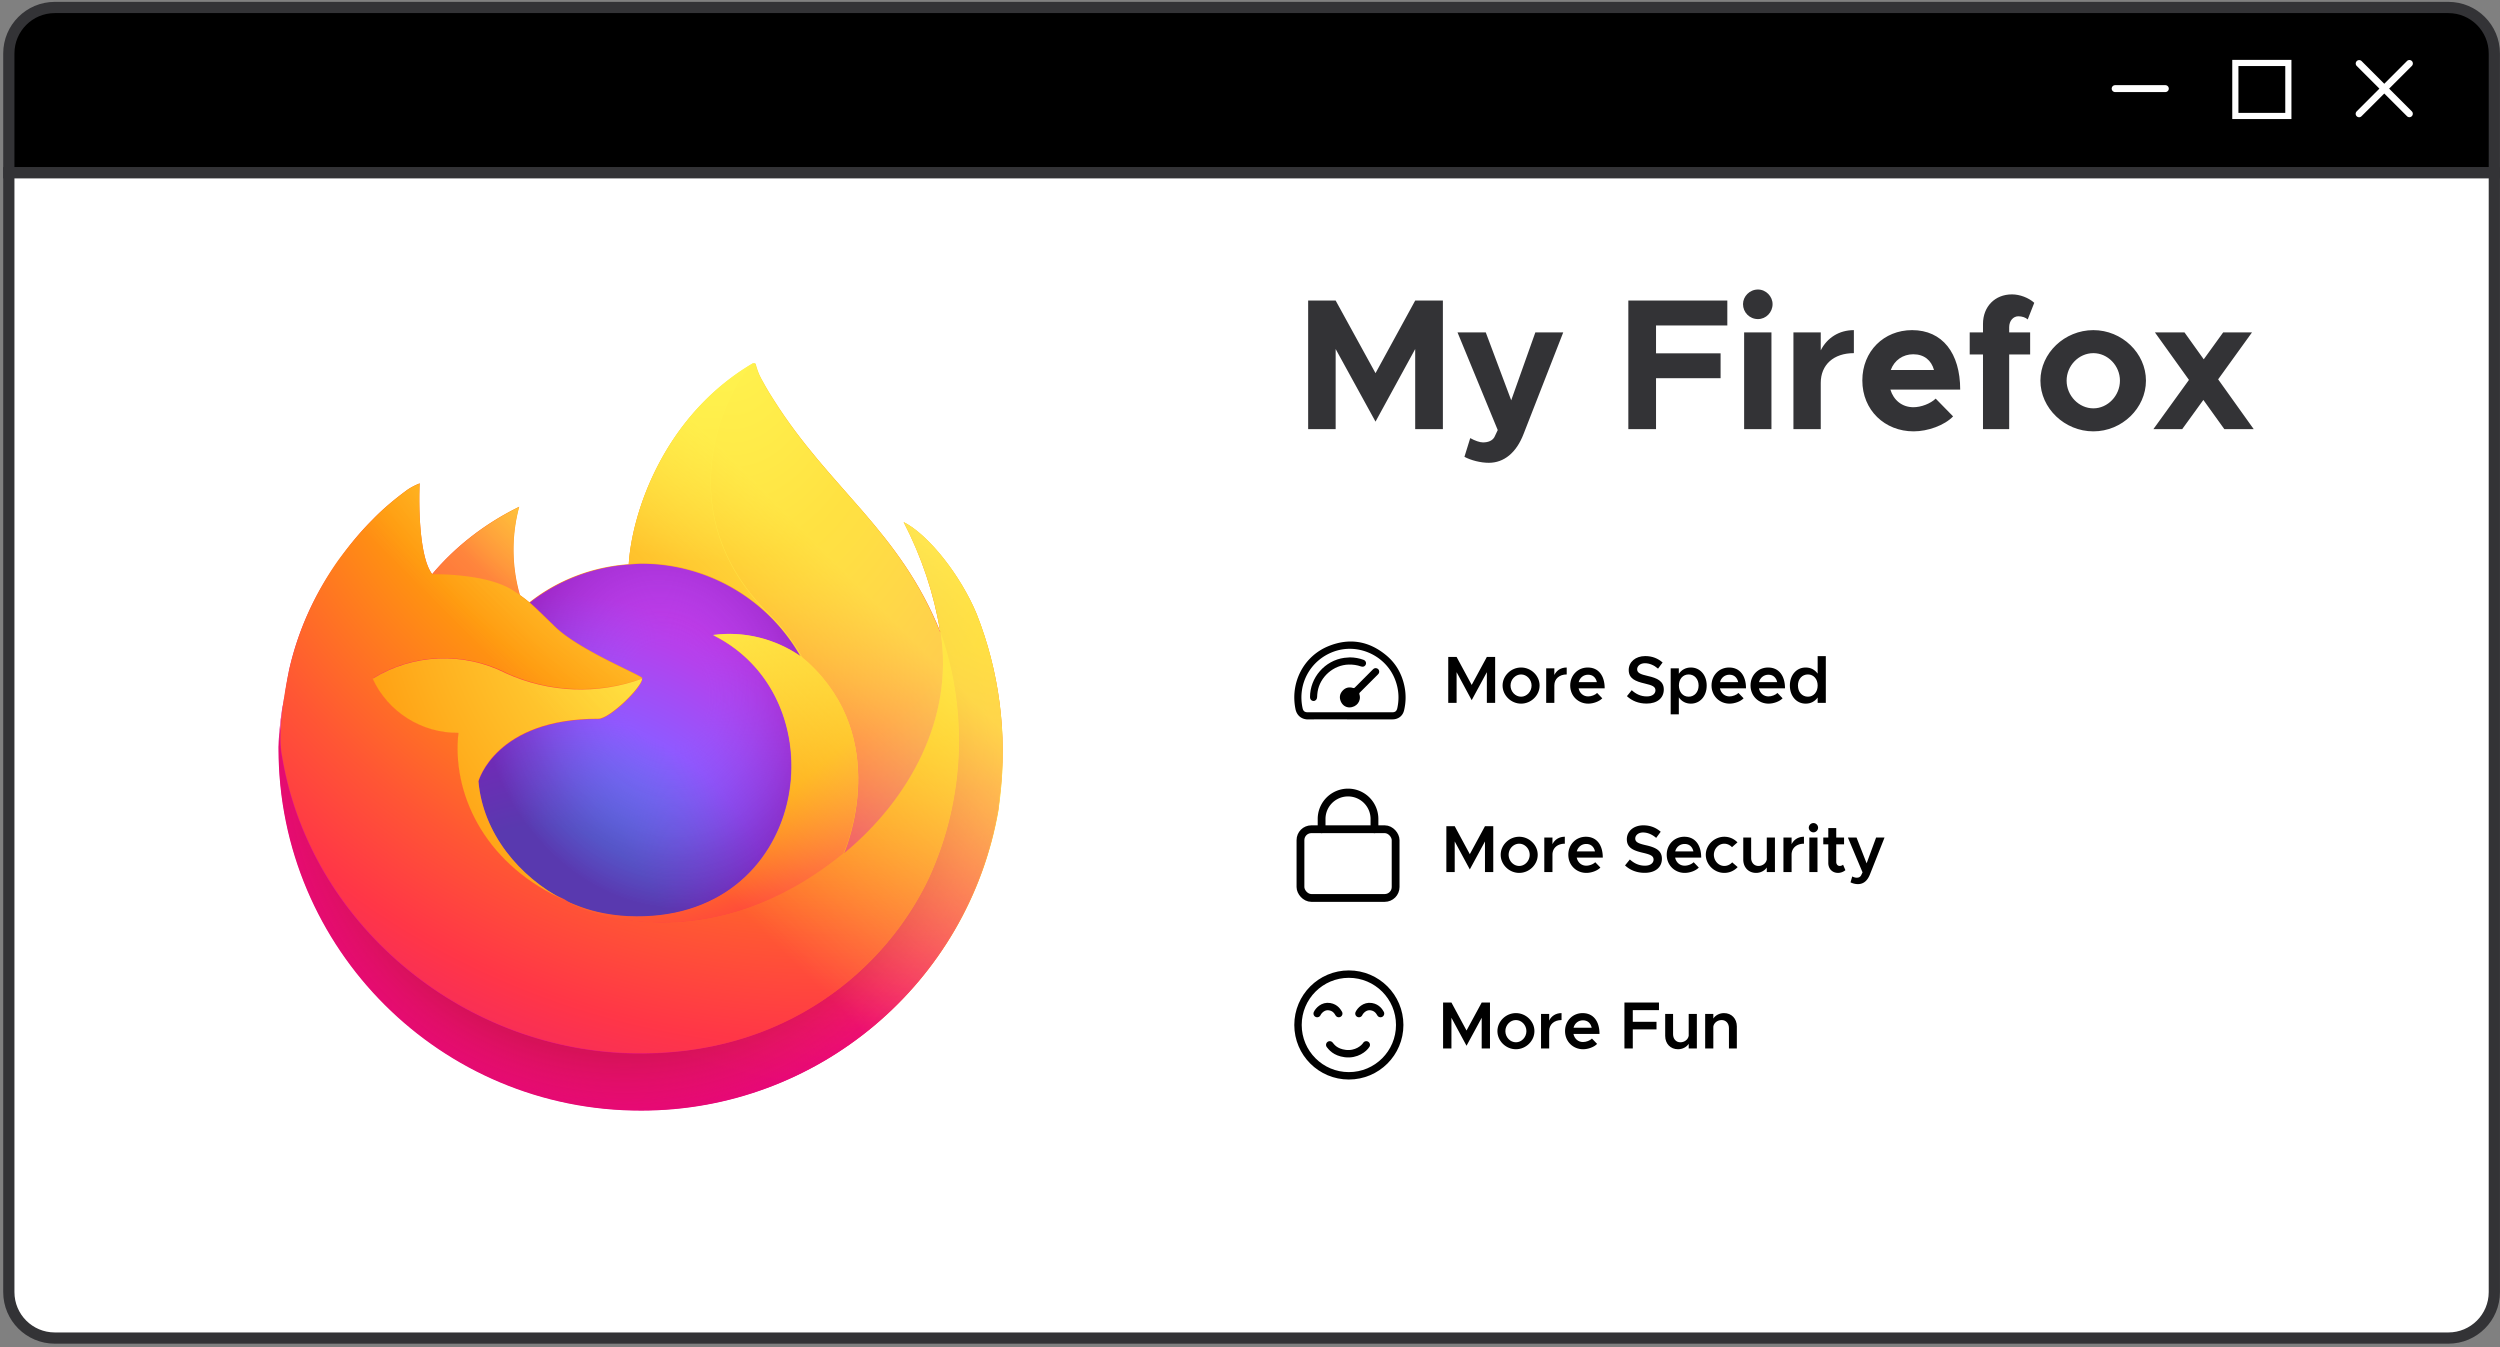 <svg width="668" height="360" fill="none" xmlns="http://www.w3.org/2000/svg"><rect width="100%" height="100%" fill="#808080" stroke="none"/><path d="M307.492 126.582v-20.61h3.75l6.78 12.57 6.81-12.57h3.72v20.61h-3.72v-13.77l-6.81 12.57-6.78-12.57v13.77h-3.75Zm32.708.36c-4.5 0-8.31-3.72-8.31-8.13s3.81-8.1 8.31-8.1 8.31 3.69 8.31 8.1-3.81 8.13-8.31 8.13Zm0-3.12c2.55 0 4.71-2.28 4.71-5.01 0-2.7-2.16-4.98-4.71-4.98-2.58 0-4.74 2.28-4.74 4.98 0 2.73 2.16 5.01 4.74 5.01Zm14.935-9.75c.99-2.07 3-3.36 5.55-3.36v3.12c-3.33 0-5.55 1.98-5.55 4.92v7.83h-3.66v-15.51h3.66v3Zm15.191 9.63c1.44 0 3.15-.66 4.02-1.56l2.31 2.4c-1.35 1.44-4.05 2.4-6.3 2.4-4.44 0-8.1-3.39-8.1-8.16 0-4.65 3.48-8.07 7.89-8.07 4.8 0 7.59 3.63 7.59 9.36h-11.7c.45 2.13 2.07 3.63 4.29 3.63Zm-.03-9.75c-2.04 0-3.69 1.29-4.23 3.33h8.16c-.42-1.95-1.74-3.33-3.93-3.33Zm26.249 12.96c-3.54 0-6.54-1.2-8.82-3.33l2.16-2.67c1.89 1.71 4.08 2.79 6.78 2.79 2.55 0 3.87-1.26 3.87-2.73 0-1.71-1.47-2.28-4.77-3.06-4.26-.99-7.23-2.22-7.23-6.09 0-3.6 3.06-6.24 7.41-6.24 3.27 0 5.73 1.11 7.8 2.88l-2.04 2.76c-1.8-1.56-3.87-2.43-5.91-2.43-2.07 0-3.48 1.26-3.48 2.7 0 1.68 1.53 2.28 4.8 3.03 4.29.96 7.17 2.34 7.17 6.09 0 3.69-2.82 6.3-7.74 6.3Zm17.969-3.21c1.44 0 3.15-.66 4.02-1.56l2.31 2.4c-1.35 1.44-4.05 2.4-6.3 2.4-4.44 0-8.1-3.39-8.1-8.16 0-4.65 3.48-8.07 7.89-8.07 4.8 0 7.59 3.63 7.59 9.36h-11.7c.45 2.13 2.07 3.63 4.29 3.63Zm-.03-9.75c-2.04 0-3.69 1.29-4.23 3.33h8.16c-.42-1.95-1.74-3.33-3.93-3.33Zm17.783 12.99c-4.47 0-8.28-3.72-8.28-8.13s3.81-8.1 8.34-8.1c2.34 0 4.41.99 5.88 2.52l-2.46 2.16c-.84-.93-2.13-1.56-3.45-1.56-2.55 0-4.68 2.28-4.68 4.98 0 2.73 2.13 5.01 4.68 5.01 1.35 0 2.67-.63 3.54-1.62l2.46 2.13c-1.5 1.59-3.57 2.61-6.03 2.61Zm19.107-15.87h3.66v15.51h-3.66v-2.07c-.96 1.44-2.76 2.43-4.8 2.43-3.39 0-5.76-2.49-5.76-6v-9.87h3.54v9.15c0 2.1 1.35 3.6 3.27 3.6s3.51-1.29 3.75-2.94v-9.81Zm11.143 3c.99-2.07 3-3.36 5.55-3.36v3.12c-3.33 0-5.55 1.98-5.55 4.92v7.83h-3.66v-15.51h3.66v3Zm9.822-5.34c-1.17 0-2.1-.99-2.1-2.1s.93-2.07 2.1-2.07c1.14 0 2.07.96 2.07 2.07 0 1.11-.93 2.1-2.07 2.1Zm-1.86 17.85v-15.51h3.66v15.51h-3.66Zm15.145-3.33 1.05 2.46c-.87.75-2.13 1.23-3.3 1.23-2.58 0-4.38-1.86-4.38-4.47v-8.37h-2.25v-3.03h2.25v-4.26h3.57v4.26h3.51v3.03h-3.51v7.92c0 1.05.66 1.8 1.53 1.8.63 0 1.2-.24 1.53-.57Zm6.741 8.73c-1.17 0-2.46-.3-3.39-.81l.78-2.64c.66.36 1.41.57 1.98.57.87 0 1.53-.27 1.98-1.02l.66-1.38-6.57-15.63h3.87l4.53 11.58 4.26-11.58h3.78l-6.57 16.59c-1.17 2.94-2.97 4.29-5.31 4.32ZM307.492 211.682v-20.61h3.75l6.78 12.57 6.81-12.57h3.72v20.61h-3.72v-13.77l-6.81 12.57-6.78-12.57v13.77h-3.75Zm32.708.36c-4.5 0-8.31-3.72-8.31-8.13s3.81-8.1 8.31-8.1 8.31 3.69 8.31 8.1-3.81 8.13-8.31 8.13Zm0-3.12c2.55 0 4.71-2.28 4.71-5.01 0-2.7-2.16-4.98-4.71-4.98-2.58 0-4.74 2.28-4.74 4.98 0 2.73 2.16 5.01 4.74 5.01Zm14.935-9.75c.99-2.07 3-3.36 5.55-3.36v3.12c-3.33 0-5.55 1.98-5.55 4.92v7.83h-3.66v-15.51h3.66v3Zm15.191 9.63c1.44 0 3.15-.66 4.02-1.56l2.31 2.4c-1.35 1.44-4.05 2.4-6.3 2.4-4.44 0-8.1-3.39-8.1-8.16 0-4.65 3.48-8.07 7.89-8.07 4.8 0 7.59 3.63 7.59 9.36h-11.7c.45 2.13 2.07 3.63 4.29 3.63Zm-.03-9.75c-2.04 0-3.69 1.29-4.23 3.33h8.16c-.42-1.95-1.74-3.33-3.93-3.33Zm26.249 12.96c-3.54 0-6.54-1.2-8.82-3.33l2.16-2.67c1.89 1.71 4.08 2.79 6.78 2.79 2.55 0 3.87-1.26 3.87-2.73 0-1.71-1.47-2.28-4.77-3.06-4.26-.99-7.23-2.22-7.23-6.09 0-3.6 3.06-6.24 7.41-6.24 3.27 0 5.73 1.11 7.8 2.88l-2.04 2.76c-1.8-1.56-3.87-2.43-5.91-2.43-2.07 0-3.48 1.26-3.48 2.7 0 1.68 1.53 2.28 4.8 3.03 4.29.96 7.17 2.34 7.17 6.09 0 3.69-2.82 6.3-7.74 6.3Zm19.889-16.2c4.11 0 7.11 3.36 7.11 8.1 0 4.77-3 8.13-7.11 8.13-2.31 0-4.17-1.05-5.4-2.82v7.62h-3.66v-20.67h3.66v2.46c1.23-1.77 3.09-2.82 5.4-2.82Zm-.99 13.11c2.61 0 4.47-2.1 4.47-5.01 0-2.91-1.86-4.98-4.47-4.98-2.58 0-4.38 2.07-4.38 4.98 0 2.91 1.8 5.01 4.38 5.01Zm18.341-.12c1.44 0 3.15-.66 4.02-1.56l2.31 2.4c-1.35 1.44-4.05 2.4-6.3 2.4-4.44 0-8.1-3.39-8.1-8.16 0-4.65 3.48-8.07 7.89-8.07 4.8 0 7.59 3.63 7.59 9.36h-11.7c.45 2.13 2.07 3.63 4.29 3.63Zm-.03-9.75c-2.04 0-3.69 1.29-4.23 3.33h8.16c-.42-1.95-1.74-3.33-3.93-3.33Zm17.542 9.75c1.44 0 3.15-.66 4.02-1.56l2.31 2.4c-1.35 1.44-4.05 2.4-6.3 2.4-4.44 0-8.1-3.39-8.1-8.16 0-4.65 3.48-8.07 7.89-8.07 4.8 0 7.59 3.63 7.59 9.36h-11.7c.45 2.13 2.07 3.63 4.29 3.63Zm-.03-9.75c-2.04 0-3.69 1.29-4.23 3.33h8.16c-.42-1.95-1.74-3.33-3.93-3.33Zm22.103-8.34h3.66v20.97h-3.66v-2.4c-1.23 1.74-3.09 2.76-5.37 2.76-4.11 0-7.11-3.36-7.11-8.13 0-4.74 3-8.1 7.11-8.1 2.28 0 4.14 1.02 5.37 2.76v-7.86Zm-4.38 18.21c2.58 0 4.38-2.1 4.38-5.01 0-2.91-1.8-4.98-4.38-4.98-2.61 0-4.47 2.07-4.47 4.98 0 2.91 1.86 5.01 4.47 5.01ZM307.492 298.869v-20.61h3.75l6.78 12.57 6.81-12.57h3.72v20.61h-3.72v-13.77l-6.81 12.57-6.78-12.57v13.77h-3.75Zm32.708.36c-4.5 0-8.31-3.72-8.31-8.13s3.81-8.1 8.31-8.1 8.31 3.69 8.31 8.1-3.81 8.13-8.31 8.13Zm0-3.12c2.55 0 4.71-2.28 4.71-5.01 0-2.7-2.16-4.98-4.71-4.98-2.58 0-4.74 2.28-4.74 4.98 0 2.73 2.16 5.01 4.74 5.01Zm14.935-9.75c.99-2.07 3-3.36 5.55-3.36v3.12c-3.33 0-5.55 1.98-5.55 4.92v7.83h-3.66v-15.51h3.66v3Zm15.191 9.63c1.44 0 3.15-.66 4.02-1.56l2.31 2.4c-1.35 1.44-4.05 2.4-6.3 2.4-4.44 0-8.1-3.39-8.1-8.16 0-4.65 3.48-8.07 7.89-8.07 4.8 0 7.59 3.63 7.59 9.36h-11.7c.45 2.13 2.07 3.63 4.29 3.63Zm-.03-9.75c-2.04 0-3.69 1.29-4.23 3.33h8.16c-.42-1.95-1.74-3.33-3.93-3.33Zm34.139-4.56h-11.76v5.22h10.65v3.42h-10.65v8.55h-3.75v-20.61h15.51v3.42Zm13.349 1.68h3.66v15.51h-3.66v-2.07c-.96 1.44-2.76 2.43-4.8 2.43-3.39 0-5.76-2.49-5.76-6v-9.87h3.54v9.15c0 2.1 1.35 3.6 3.27 3.6s3.51-1.29 3.75-2.94v-9.81Zm15.854-.36c3.39 0 5.76 2.49 5.76 6v9.87h-3.54v-9.15c0-2.1-1.35-3.6-3.27-3.6s-3.51 1.29-3.75 2.94v9.81h-3.66v-15.51h3.66v2.07c.96-1.44 2.76-2.43 4.8-2.43Z" fill="#fff"/><path d="M2.358 14.28C2.358 7.498 7.856 2 14.638 2h639.569c6.781 0 12.279 5.498 12.279 12.28v31.885H2.358V14.28Z" fill="#000" stroke="#333336" stroke-width="3"/><path d="M2.358 46.166h664.128v299.085c0 6.782-5.498 12.279-12.279 12.279H14.638c-6.782 0-12.28-5.497-12.28-12.279V46.166Z" fill="#fff" stroke="#333336" stroke-width="3"/><path d="M349.538 114.66V80.31h7.35l10.65 19.4 10.6-19.4h7.4v34.35h-7.4v-21.4l-10.6 19.4-10.65-19.4v21.4h-7.35Zm48.259 9c-2.15 0-4.75-.65-6.5-1.6l1.55-5c1.25.7 2.55 1.15 3.4 1.15 1.4 0 2.5-.45 3.05-1.4l.9-1.9-10.75-26.1h7.55l6.8 18.15 6.45-18.15h7.45l-10.6 27.15c-1.95 5.05-5.25 7.7-9.3 7.7Zm63.744-36.7h-19.05v7.45h17.25v6.65h-17.25v13.6h-7.4V80.31h26.45v6.65Zm8.19-1.7c-2.25 0-4-1.8-4-4 0-2.05 1.75-3.9 4-3.9 2.15 0 3.9 1.85 3.9 3.9 0 2.2-1.75 4-3.9 4Zm-3.7 29.4V88.81h7.3v25.85h-7.3Zm20.473-21.05c1.7-3.35 4.9-5.4 8.85-5.4v6.15c-5.4 0-8.85 3.1-8.85 7.95v12.35h-7.3V88.81h7.3v4.8Zm24.761 15.2c2.05 0 4.55-.95 5.95-2.3l4.65 4.75c-2.3 2.4-6.75 4-10.55 4-7.7 0-13.7-5.65-13.7-13.6 0-7.8 5.75-13.45 13.3-13.45 8.1 0 12.85 6.15 12.85 15.9h-18.65c.85 2.8 3.1 4.7 6.15 4.7Zm-.05-14.15c-2.75 0-5.05 1.6-6 4.2h11.55c-.7-2.55-2.6-4.2-5.55-4.2Zm25.639-7.25v1.4h5.6v5.9h-5.6v19.95h-7V94.71h-3.55v-5.9h3.55v-2.25c0-4.65 3.2-7.9 7.75-7.9 2.1 0 4.45.9 5.95 2.25l-1.75 4.45c-.5-.5-1.5-.85-2.5-.85-1.35 0-2.45 1.2-2.45 2.9Zm22.495 27.85c-7.7 0-14.15-6.2-14.15-13.55 0-7.35 6.45-13.5 14.15-13.5 7.65 0 14.05 6.15 14.05 13.5s-6.4 13.55-14.05 13.55Zm0-6.15c3.85 0 7.1-3.4 7.1-7.4s-3.25-7.35-7.1-7.35c-3.9 0-7.15 3.35-7.15 7.35 0 4 3.25 7.4 7.15 7.4Zm42.84 5.55h-7.85l-5.6-7.8-5.65 7.8h-7.7l9.5-13.15-9.1-12.7h7.9l5.15 7.2 5.2-7.2h7.7l-9.05 12.55 9.5 13.3Z" fill="#333336"/><rect x="347.484" y="221.569" width="25.425" height="18.362" rx="2.916" stroke="#000" stroke-width="2.083" stroke-linecap="round" stroke-linejoin="round"/><path d="M353.133 221.569v-2.825a7.063 7.063 0 0 1 14.125 0v2.825" stroke="#000" stroke-width="2.083" stroke-linecap="round" stroke-linejoin="round"/><path d="M386.467 233.025v-12.264h2.232l4.034 7.48 4.052-7.48h2.214v12.264h-2.214v-8.194l-4.052 7.48-4.034-7.48v8.194h-2.232Zm19.463.214c-2.677 0-4.944-2.213-4.944-4.838 0-2.624 2.267-4.82 4.944-4.82 2.678 0 4.945 2.196 4.945 4.82 0 2.625-2.267 4.838-4.945 4.838Zm0-1.856c1.518 0 2.803-1.357 2.803-2.982 0-1.606-1.285-2.963-2.803-2.963-1.535 0-2.82 1.357-2.82 2.963 0 1.625 1.285 2.982 2.82 2.982Zm8.887-5.802c.589-1.232 1.785-2 3.303-2v1.857c-1.982 0-3.303 1.178-3.303 2.928v4.659h-2.178v-9.229h2.178v1.785Zm9.04 5.73c.857 0 1.874-.393 2.392-.928l1.375 1.428c-.804.857-2.41 1.428-3.749 1.428-2.642 0-4.82-2.017-4.82-4.856 0-2.766 2.071-4.802 4.695-4.802 2.856 0 4.516 2.16 4.516 5.57h-6.962c.268 1.268 1.232 2.16 2.553 2.16Zm-.018-5.802c-1.214 0-2.196.768-2.517 1.982h4.856c-.25-1.16-1.036-1.982-2.339-1.982Zm15.619 7.712c-2.106 0-3.891-.714-5.248-1.981l1.285-1.589c1.125 1.017 2.428 1.66 4.035 1.66 1.517 0 2.303-.75 2.303-1.624 0-1.018-.875-1.357-2.839-1.821-2.535-.589-4.302-1.321-4.302-3.624 0-2.142 1.821-3.713 4.409-3.713 1.946 0 3.41.66 4.642 1.714l-1.214 1.642c-1.071-.928-2.303-1.446-3.517-1.446-1.232 0-2.071.75-2.071 1.607 0 .999.911 1.356 2.857 1.803 2.552.571 4.266 1.392 4.266 3.623 0 2.196-1.678 3.749-4.606 3.749Zm10.693-1.91c.857 0 1.874-.393 2.392-.928l1.375 1.428c-.804.857-2.41 1.428-3.749 1.428-2.642 0-4.82-2.017-4.82-4.856 0-2.766 2.071-4.802 4.695-4.802 2.856 0 4.516 2.16 4.516 5.57h-6.962c.268 1.268 1.232 2.16 2.553 2.16Zm-.018-5.802c-1.214 0-2.196.768-2.517 1.982h4.856c-.25-1.16-1.036-1.982-2.339-1.982Zm10.582 7.73c-2.66 0-4.927-2.213-4.927-4.838 0-2.624 2.267-4.82 4.962-4.82 1.393 0 2.625.59 3.499 1.5l-1.463 1.285c-.5-.553-1.268-.928-2.053-.928-1.518 0-2.785 1.357-2.785 2.963 0 1.625 1.267 2.982 2.785 2.982.803 0 1.588-.375 2.106-.964l1.464 1.267a4.855 4.855 0 0 1-3.588 1.553Zm11.369-9.443h2.178v9.229h-2.178v-1.232c-.571.857-1.642 1.446-2.856 1.446-2.017 0-3.427-1.482-3.427-3.57v-5.873h2.106v5.444c0 1.25.803 2.143 1.946 2.143 1.142 0 2.089-.768 2.231-1.75v-5.837Zm6.631 1.785c.589-1.232 1.785-2 3.303-2v1.857c-1.982 0-3.303 1.178-3.303 2.928v4.659h-2.178v-9.229h2.178v1.785Zm5.845-3.178c-.697 0-1.25-.589-1.25-1.249a1.25 1.25 0 0 1 1.25-1.232c.678 0 1.231.571 1.231 1.232 0 .66-.553 1.249-1.231 1.249Zm-1.107 10.622v-9.229h2.178v9.229h-2.178Zm9.012-1.982.625 1.464a3.14 3.14 0 0 1-1.964.732c-1.535 0-2.606-1.107-2.606-2.66v-4.98h-1.339v-1.803h1.339v-2.535h2.124v2.535h2.089v1.803h-2.089v4.712c0 .625.393 1.072.911 1.072.374 0 .714-.143.91-.34Zm4.011 5.195c-.696 0-1.464-.178-2.017-.482l.464-1.571c.393.214.839.339 1.178.339.518 0 .911-.16 1.178-.607l.393-.821-3.909-9.3h2.303l2.695 6.89 2.535-6.89h2.249l-3.909 9.872c-.696 1.749-1.767 2.552-3.16 2.57Z" fill="#000"/><g clip-path="url(#a)" fill="#000"><path d="M360.703 192.216c-3.719 0-7.438-.032-11.157.016-1.583.021-3.003-.883-3.389-2.745-1.461-7.061 2.146-14.144 8.842-16.85 5.551-2.243 10.765-1.388 15.392 2.453 2.593 2.152 4.187 4.956 4.873 8.265a14.683 14.683 0 0 1-.102 6.469c-.352 1.474-1.546 2.39-3.082 2.392-3.792.004-7.584.001-11.377.001v-.001Zm-.03-1.891h11.283c.851 0 1.232-.314 1.413-1.153.564-2.619.349-5.172-.632-7.664-2.544-6.463-10.015-9.785-16.507-7.341-6.126 2.307-9.564 8.607-8.189 15.001.183.851.562 1.156 1.441 1.156h11.19l.001.001Z"/><path d="M360.696 175.65c1.257.017 2.475.224 3.652.662.64.239.859.972.454 1.482-.273.344-.679.448-1.162.276-1.046-.371-2.122-.519-3.23-.498-4.067.077-7.724 3.258-8.353 7.287-.075.473-.103.955-.128 1.434-.031.595-.429 1.024-.972 1.012-.539-.012-.921-.435-.922-1.019-.005-5.239 3.975-9.808 9.164-10.513.495-.066.998-.083 1.497-.123ZM360.501 189.024c-.936-.046-1.778-.559-2.233-1.592-.455-1.031-.299-2.022.457-2.859.763-.845 1.732-1.088 2.822-.746.203.063.312.037.455-.107 1.613-1.625 3.233-3.243 4.85-4.863.28-.281.601-.409.994-.292.377.112.597.374.667.754.066.362-.086.649-.337.899-1.103 1.1-2.203 2.204-3.303 3.306-.509.51-1.014 1.025-1.531 1.529-.141.138-.186.248-.116.454.592 1.738-.706 3.529-2.724 3.517h-.001Z"/></g><path d="M386.971 187.799v-12.264h2.232l4.034 7.48 4.052-7.48h2.214v12.264h-2.214v-8.194l-4.052 7.48-4.034-7.48v8.194h-2.232Zm19.463.215c-2.677 0-4.945-2.214-4.945-4.838s2.268-4.82 4.945-4.82c2.678 0 4.945 2.196 4.945 4.82s-2.267 4.838-4.945 4.838Zm0-1.857c1.518 0 2.803-1.357 2.803-2.981 0-1.607-1.285-2.964-2.803-2.964-1.535 0-2.82 1.357-2.82 2.964 0 1.624 1.285 2.981 2.82 2.981Zm8.887-5.802c.589-1.232 1.785-1.999 3.303-1.999v1.856c-1.982 0-3.303 1.179-3.303 2.928v4.659h-2.178v-9.229h2.178v1.785Zm9.04 5.731c.857 0 1.874-.393 2.392-.929l1.375 1.428c-.804.857-2.41 1.429-3.749 1.429-2.642 0-4.82-2.018-4.82-4.856 0-2.767 2.071-4.802 4.695-4.802 2.856 0 4.516 2.16 4.516 5.57h-6.962c.268 1.267 1.232 2.16 2.553 2.16Zm-.018-5.802c-1.214 0-2.196.767-2.517 1.981h4.856c-.25-1.16-1.036-1.981-2.339-1.981Zm15.619 7.712c-2.106 0-3.891-.714-5.248-1.982l1.285-1.589c1.125 1.018 2.428 1.661 4.035 1.661 1.517 0 2.303-.75 2.303-1.625 0-1.017-.875-1.357-2.839-1.821-2.535-.589-4.302-1.321-4.302-3.624 0-2.142 1.821-3.713 4.409-3.713 1.946 0 3.41.661 4.642 1.714l-1.214 1.642c-1.071-.928-2.303-1.446-3.517-1.446-1.232 0-2.071.75-2.071 1.607 0 1 .911 1.357 2.856 1.803 2.553.571 4.267 1.392 4.267 3.624 0 2.196-1.678 3.749-4.606 3.749Zm11.835-9.64c2.446 0 4.231 1.999 4.231 4.82 0 2.838-1.785 4.838-4.231 4.838-1.374 0-2.481-.625-3.213-1.679v4.535h-2.178v-12.3h2.178v1.464c.732-1.053 1.839-1.678 3.213-1.678Zm-.589 7.801c1.553 0 2.66-1.25 2.66-2.981 0-1.732-1.107-2.964-2.66-2.964-1.535 0-2.606 1.232-2.606 2.964 0 1.731 1.071 2.981 2.606 2.981Zm10.914-.071c.857 0 1.874-.393 2.392-.929l1.374 1.428c-.803.857-2.409 1.429-3.748 1.429-2.642 0-4.82-2.018-4.82-4.856 0-2.767 2.071-4.802 4.695-4.802 2.856 0 4.516 2.16 4.516 5.57h-6.962c.268 1.267 1.232 2.16 2.553 2.16Zm-.018-5.802c-1.214 0-2.196.767-2.517 1.981h4.856c-.25-1.16-1.036-1.981-2.339-1.981Zm10.439 5.802c.857 0 1.874-.393 2.392-.929l1.374 1.428c-.803.857-2.41 1.429-3.748 1.429-2.643 0-4.82-2.018-4.82-4.856 0-2.767 2.07-4.802 4.695-4.802 2.856 0 4.516 2.16 4.516 5.57h-6.962c.268 1.267 1.232 2.16 2.553 2.16Zm-.018-5.802c-1.214 0-2.196.767-2.517 1.981h4.855c-.25-1.16-1.035-1.981-2.338-1.981Zm13.152-4.963h2.178v12.478h-2.178v-1.428c-.732 1.036-1.839 1.643-3.195 1.643-2.446 0-4.231-2-4.231-4.838 0-2.821 1.785-4.82 4.231-4.82 1.356 0 2.463.607 3.195 1.642v-4.677Zm-2.606 10.836c1.535 0 2.606-1.25 2.606-2.981 0-1.732-1.071-2.964-2.606-2.964-1.553 0-2.66 1.232-2.66 2.964 0 1.731 1.107 2.981 2.66 2.981ZM385.592 280.144V267.88h2.232l4.034 7.48 4.052-7.48h2.214v12.264h-2.214v-8.194l-4.052 7.48-4.034-7.48v8.194h-2.232Zm19.463.214c-2.677 0-4.944-2.214-4.944-4.838s2.267-4.82 4.944-4.82c2.678 0 4.945 2.196 4.945 4.82s-2.267 4.838-4.945 4.838Zm0-1.857c1.518 0 2.803-1.356 2.803-2.981 0-1.606-1.285-2.963-2.803-2.963-1.535 0-2.82 1.357-2.82 2.963 0 1.625 1.285 2.981 2.82 2.981Zm8.887-5.801c.589-1.232 1.785-2 3.303-2v1.857c-1.982 0-3.303 1.178-3.303 2.928v4.659h-2.178v-9.229h2.178v1.785Zm9.04 5.73c.857 0 1.874-.393 2.392-.928l1.375 1.428c-.804.857-2.41 1.428-3.749 1.428-2.642 0-4.82-2.017-4.82-4.856 0-2.767 2.071-4.802 4.695-4.802 2.856 0 4.516 2.16 4.516 5.57h-6.962c.268 1.267 1.232 2.16 2.553 2.16Zm-.018-5.802c-1.214 0-2.196.768-2.517 1.982h4.856c-.25-1.161-1.036-1.982-2.339-1.982Zm20.314-2.713h-6.997v3.106h6.337v2.035h-6.337v5.088h-2.232V267.88h9.229v2.035Zm7.944 1h2.178v9.229h-2.178v-1.232c-.571.857-1.642 1.446-2.856 1.446-2.018 0-3.428-1.482-3.428-3.57v-5.873h2.107v5.444c0 1.25.803 2.142 1.945 2.142 1.143 0 2.089-.767 2.232-1.749v-5.837Zm9.433-.215c2.018 0 3.428 1.482 3.428 3.571v5.873h-2.107v-5.445c0-1.25-.803-2.142-1.945-2.142-1.143 0-2.089.768-2.232 1.749v5.838h-2.178v-9.229h2.178v1.231c.571-.857 1.643-1.446 2.856-1.446Z" fill="#000"/><circle cx="360.414" cy="273.871" r="13.587" stroke="#000" stroke-width="1.98"/><path d="M351.949 270.824c.349-.767 1.573-2.141 3.321-1.842 1.6.274 2.175 1.397 2.447 1.842M365.069 279.188c-.59.967-2.662 2.698-5.621 2.321-2.709-.346-3.682-1.76-4.143-2.321M363.109 270.824c.349-.767 1.573-2.141 3.321-1.842 1.6.274 2.175 1.397 2.447 1.842" stroke="#000" stroke-width="1.98" stroke-linecap="round"/><path d="M260.928 163.992c-4.229-10.127-12.686-21.032-19.475-24.482 4.785 9.236 8.124 19.141 9.793 29.379V169c-10.906-27.264-29.49-38.281-44.624-62.207-.779-1.224-1.558-2.448-2.226-3.672-.445-.779-.779-1.447-1.113-2.004-.667-1.224-1.112-2.559-1.446-3.783 0-.111-.112-.223-.223-.223h-.334V97c-24.259 14.244-32.494 40.618-33.273 53.749-9.682.668-19.029 4.229-26.597 10.238a36.316 36.316 0 0 0-2.448-1.891c-2.226-7.679-2.337-15.914-.222-23.704-8.903 4.34-16.915 10.461-23.259 18.028-3.783-4.896-3.561-20.921-3.338-24.259-1.113.445-2.226 1.001-3.227 1.669-3.339 2.448-6.566 5.119-9.46 8.124-3.338 3.338-6.342 7.01-9.013 10.905A79.602 79.602 0 0 0 77.2 179.238l-.111.667c-.223.891-.89 5.119-1.001 6.01v.222c-.89 4.452-1.336 8.903-1.558 13.354v.445c0 53.527 43.4 96.816 96.927 96.705 47.072 0 87.356-33.941 95.369-80.346.111-1.224.334-2.448.445-3.784 1.892-16.358-.223-33.051-6.343-48.519Zm-111.617 75.783 1.336.668h.111c-.445-.111-1.002-.445-1.447-.668Z" fill="url(#b)"/><path d="M260.929 163.992c-4.228-10.127-12.686-21.032-19.474-24.482 4.785 9.236 8.124 19.141 9.793 29.379v.222c7.456 21.366 6.343 44.736-3.005 65.323-11.128 23.814-37.947 48.185-80.012 47.072-45.403-1.335-85.465-34.942-92.92-79.121-1.336-7.011 0-10.461.667-16.136-.89 4.34-1.447 8.902-1.558 13.354v.445c0 53.527 43.4 96.815 96.927 96.704 47.072 0 87.357-33.941 95.369-80.346.111-1.224.334-2.448.445-3.783 2.003-16.47-.111-33.163-6.232-48.631Z" fill="url(#c)"/><path d="M260.929 163.992c-4.228-10.127-12.686-21.032-19.474-24.482 4.785 9.236 8.124 19.141 9.793 29.379v.222c7.456 21.366 6.343 44.736-3.005 65.323-11.128 23.814-37.947 48.185-80.012 47.072-45.403-1.335-85.465-34.942-92.92-79.121-1.336-7.011 0-10.461.667-16.136-.89 4.34-1.447 8.902-1.558 13.354v.445c0 53.527 43.4 96.815 96.927 96.704 47.072 0 87.357-33.941 95.369-80.346.111-1.224.334-2.448.445-3.783 2.003-16.47-.111-33.163-6.232-48.631Z" fill="url(#d)"/><path d="M213.854 175.453c.222.111.445.334.556.445a51.217 51.217 0 0 0-9.014-11.685c-30.046-30.046-7.901-65.211-4.117-66.992-24.26 14.022-32.495 40.396-33.274 53.527 1.113-.111 2.226-.222 3.45-.222a48.982 48.982 0 0 1 42.399 24.927Z" fill="url(#e)"/><path d="M171.576 181.464c-.111 2.448-8.68 10.683-11.685 10.683-27.486 0-32.049 16.692-32.049 16.692 1.224 14.022 11.017 25.595 22.813 31.716.556.334 1.113.556 1.669.779 1.002.445 1.892.779 2.893 1.113 4.007 1.446 8.347 2.225 12.575 2.448 48.297 2.226 57.645-57.756 22.813-75.116 8.235-1.113 16.581 1.002 23.37 5.676a49.109 49.109 0 0 0-42.399-24.816c-1.113 0-2.226.111-3.45.222-9.681.668-19.029 4.229-26.596 10.238 1.446 1.224 3.116 2.894 6.677 6.343 6.454 6.455 23.258 13.132 23.369 14.022Z" fill="url(#f)"/><path d="M171.576 181.464c-.111 2.448-8.68 10.683-11.685 10.683-27.486 0-32.049 16.692-32.049 16.692 1.224 14.022 11.017 25.595 22.813 31.716.556.334 1.113.556 1.669.779 1.002.445 1.892.779 2.893 1.113 4.007 1.446 8.347 2.225 12.575 2.448 48.297 2.226 57.645-57.756 22.813-75.116 8.235-1.113 16.581 1.002 23.37 5.676a49.109 49.109 0 0 0-42.399-24.816c-1.113 0-2.226.111-3.45.222-9.681.668-19.029 4.229-26.596 10.238 1.446 1.224 3.116 2.894 6.677 6.343 6.454 6.455 23.258 13.132 23.369 14.022Z" fill="url(#g)"/><path d="M136.85 157.873c.779.445 1.447.89 2.003 1.336-2.225-7.679-2.337-15.914-.222-23.704-8.903 4.34-16.915 10.461-23.258 18.028.445 0 14.467-.222 21.477 4.34Z" fill="url(#h)"/><path d="M75.424 202.271c7.456 44.179 47.518 77.898 92.921 79.122 42.065 1.224 68.884-23.258 80.013-47.072 9.347-20.588 10.46-43.957 3.004-65.323v-.223.112c3.45 22.479-8.012 44.179-25.817 58.868v.111c-34.721 28.266-67.994 17.027-74.671 12.464-.445-.223-.89-.445-1.447-.668-20.253-9.681-28.599-28.154-26.819-43.956-9.793.111-18.806-5.564-22.924-14.467 10.794-6.677 24.26-7.122 35.61-1.447 11.463 5.231 24.483 5.676 36.39 1.447 0-.779-16.915-7.456-23.481-13.91-3.561-3.45-5.23-5.119-6.677-6.344a36.316 36.316 0 0 0-2.448-1.891c-.556-.445-1.224-.779-2.003-1.336-7.011-4.562-21.144-4.34-21.589-4.34-3.783-4.896-3.561-20.921-3.338-24.259-1.113.445-2.226 1.001-3.227 1.669-3.339 2.448-6.566 5.119-9.46 8.124-3.338 3.338-6.343 7.01-9.125 10.794-6.343 9.014-10.794 19.029-13.131 29.49 0 .222-3.45 15.246-1.78 23.035Z" fill="url(#i)"/><path d="M205.511 164.102c3.561 3.45 6.566 7.456 9.014 11.796.557.445 1.002.779 1.447 1.224 21.922 20.254 10.46 48.853 9.57 50.856 17.805-14.689 29.267-36.389 25.818-58.868-10.906-27.264-29.49-38.281-44.625-62.318-.779-1.224-1.558-2.449-2.225-3.673-.445-.779-.779-1.446-1.113-2.003-.668-1.224-1.113-2.56-1.447-3.783 0-.112-.111-.223-.222-.223h-.334c-3.784 1.78-26.04 36.946 4.117 66.992Z" fill="url(#j)"/><path d="M215.968 177.013c-.445-.334-.891-.779-1.447-1.224-.222-.112-.445-.334-.556-.446-6.789-4.673-15.135-6.788-23.37-5.675 34.832 17.36 25.484 77.341-22.813 75.116-4.34-.223-8.568-1.002-12.574-2.448-1.002-.334-1.892-.779-2.894-1.113-.556-.223-1.113-.445-1.669-.779h.111c6.677 4.562 39.951 15.802 74.671-12.464v-.111c1.001-2.003 12.463-30.603-9.459-50.856Z" fill="url(#k)"/><path d="M127.836 208.727s4.451-16.693 32.049-16.693c3.005 0 11.462-8.346 11.685-10.683-11.796 4.34-24.927 3.784-36.389-1.446-11.351-5.787-24.816-5.231-35.61 1.446 4.117 8.903 13.13 14.578 22.923 14.467-1.78 15.802 6.566 34.275 26.819 43.957l1.336.667c-11.796-6.12-21.589-17.694-22.813-31.715Z" fill="url(#l)"/><path d="M260.928 163.992c-4.229-10.127-12.686-21.032-19.475-24.482 4.785 9.236 8.124 19.141 9.793 29.379V169c-10.906-27.264-29.49-38.281-44.624-62.207-.779-1.224-1.558-2.448-2.226-3.672-.445-.779-.779-1.447-1.113-2.004-.667-1.224-1.112-2.559-1.446-3.783 0-.111-.112-.223-.223-.223h-.334V97c-24.259 14.244-32.494 40.618-33.273 53.749 1.113-.111 2.225-.222 3.45-.222 17.582 0 33.718 9.459 42.398 24.816-6.788-4.674-15.134-6.788-23.369-5.676 34.831 17.361 25.484 77.342-22.813 75.116-4.34-.222-8.569-1.001-12.575-2.448-1.001-.334-1.892-.779-2.893-1.113-.557-.222-1.113-.445-1.67-.779h.112c-.445-.222-.89-.445-1.447-.668l1.335.668c-11.684-6.12-21.477-17.694-22.701-31.715 0 0 4.451-16.693 32.049-16.693 3.005 0 11.462-8.346 11.685-10.683 0-.779-16.915-7.456-23.481-13.91-3.561-3.45-5.23-5.119-6.677-6.343a36.013 36.013 0 0 0-2.448-1.892c-2.226-7.679-2.337-15.913-.222-23.703-8.903 4.34-16.915 10.46-23.259 18.028-3.783-4.897-3.561-20.922-3.338-24.26-1.113.445-2.226 1.001-3.227 1.669-3.339 2.448-6.566 5.119-9.46 8.124-3.338 3.338-6.342 7.011-9.013 10.905-6.454 8.792-10.906 18.807-13.243 29.268l-.111.667c-.223.891-1.001 5.231-1.113 6.121 0-.111 0 .111 0 0-.779 4.451-1.224 9.014-1.447 13.465v.445c0 53.527 43.401 96.816 96.928 96.705 47.072 0 87.356-33.941 95.369-80.346.111-1.224.334-2.448.445-3.784 1.892-16.358-.223-33.051-6.343-48.519Z" fill="url(#m)"/><g clip-path="url(#n)"><path d="m638.376 23.677 6.072-6.062a.927.927 0 0 0 .003-1.305.923.923 0 0 0-1.305-.003l-6.069 6.078-6.074-6.078a.921.921 0 0 0-1.296 1.308l6.065 6.063-6.065 6.08a.918.918 0 0 0-.201 1 .92.92 0 0 0 .846.572.924.924 0 0 0 .651-.282l6.074-6.06 6.069 6.06c.172.173.406.27.651.27a.923.923 0 0 0 .651-1.56l-6.072-6.08Z" fill="#fff"/></g><g clip-path="url(#o)"><path d="M578.578 22.756h-13.439a.922.922 0 0 0 0 1.843h13.439a.92.92 0 0 0 .651-1.573.92.92 0 0 0-.651-.27Z" fill="#fff"/></g><path stroke="#fff" stroke-width="1.647" d="M597.285 16.823h14.164v14.164h-14.164z"/><defs><radialGradient id="c" cx="0" cy="0" r="1" gradientUnits="userSpaceOnUse" gradientTransform="translate(240.689 119.171) scale(201.841)"><stop offset=".129" stop-color="#FFBD4F"/><stop offset=".186" stop-color="#FFAC31"/><stop offset=".247" stop-color="#FF9D17"/><stop offset=".283" stop-color="#FF980E"/><stop offset=".403" stop-color="#FF563B"/><stop offset=".467" stop-color="#FF3750"/><stop offset=".71" stop-color="#F5156C"/><stop offset=".782" stop-color="#EB0878"/><stop offset=".86" stop-color="#E50080"/></radialGradient><radialGradient id="d" cx="0" cy="0" r="1" gradientUnits="userSpaceOnUse" gradientTransform="translate(166.935 201.689) scale(201.841)"><stop offset=".3" stop-color="#960E18"/><stop offset=".351" stop-color="#B11927" stop-opacity=".74"/><stop offset=".435" stop-color="#DB293D" stop-opacity=".343"/><stop offset=".497" stop-color="#F5334B" stop-opacity=".094"/><stop offset=".53" stop-color="#FF3750" stop-opacity="0"/></radialGradient><radialGradient id="e" cx="0" cy="0" r="1" gradientUnits="userSpaceOnUse" gradientTransform="translate(191.266 73.364) scale(146.22)"><stop offset=".132" stop-color="#FFF44F"/><stop offset=".252" stop-color="#FFDC3E"/><stop offset=".506" stop-color="#FF9D12"/><stop offset=".526" stop-color="#FF980E"/></radialGradient><radialGradient id="f" cx="0" cy="0" r="1" gradientUnits="userSpaceOnUse" gradientTransform="translate(144.615 254.412) scale(96.106)"><stop offset=".353" stop-color="#3A8EE6"/><stop offset=".472" stop-color="#5C79F0"/><stop offset=".669" stop-color="#9059FF"/><stop offset="1" stop-color="#C139E6"/></radialGradient><radialGradient id="g" cx="0" cy="0" r="1" gradientUnits="userSpaceOnUse" gradientTransform="matrix(49.528 -11.974 14.019 57.984 177.97 185.147)"><stop offset=".206" stop-color="#9059FF" stop-opacity="0"/><stop offset=".278" stop-color="#8C4FF3" stop-opacity=".064"/><stop offset=".747" stop-color="#7716A8" stop-opacity=".45"/><stop offset=".975" stop-color="#6E008B" stop-opacity=".6"/></radialGradient><radialGradient id="h" cx="0" cy="0" r="1" gradientUnits="userSpaceOnUse" gradientTransform="translate(164.387 110.914) scale(69.138)"><stop stop-color="#FFE226"/><stop offset=".121" stop-color="#FFDB27"/><stop offset=".295" stop-color="#FFC82A"/><stop offset=".502" stop-color="#FFA930"/><stop offset=".732" stop-color="#FF7E37"/><stop offset=".792" stop-color="#FF7139"/></radialGradient><radialGradient id="i" cx="0" cy="0" r="1" gradientUnits="userSpaceOnUse" gradientTransform="matrix(294.981 0 0 294.982 218.734 67.057)"><stop offset=".113" stop-color="#FFF44F"/><stop offset=".456" stop-color="#FF980E"/><stop offset=".622" stop-color="#FF5634"/><stop offset=".716" stop-color="#FF3647"/><stop offset=".904" stop-color="#E31587"/></radialGradient><radialGradient id="j" cx="0" cy="0" r="1" gradientUnits="userSpaceOnUse" gradientTransform="matrix(22.689 215.005 -141.106 14.891 193.869 83.461)"><stop stop-color="#FFF44F"/><stop offset=".06" stop-color="#FFE847"/><stop offset=".168" stop-color="#FFC830"/><stop offset=".304" stop-color="#FF980E"/><stop offset=".356" stop-color="#FF8B16"/><stop offset=".455" stop-color="#FF672A"/><stop offset=".57" stop-color="#FF3647"/><stop offset=".737" stop-color="#E31587"/></radialGradient><radialGradient id="k" cx="0" cy="0" r="1" gradientUnits="userSpaceOnUse" gradientTransform="translate(162.754 136.522) scale(184.162)"><stop offset=".137" stop-color="#FFF44F"/><stop offset=".48" stop-color="#FF980E"/><stop offset=".592" stop-color="#FF5634"/><stop offset=".655" stop-color="#FF3647"/><stop offset=".904" stop-color="#E31587"/></radialGradient><radialGradient id="l" cx="0" cy="0" r="1" gradientUnits="userSpaceOnUse" gradientTransform="translate(211.372 147.298) scale(201.564)"><stop offset=".094" stop-color="#FFF44F"/><stop offset=".231" stop-color="#FFE141"/><stop offset=".509" stop-color="#FFAF1E"/><stop offset=".626" stop-color="#FF980E"/></radialGradient><clipPath id="a"><path fill="#fff" transform="translate(345.836 171.414)" d="M0 0h29.74v20.818H0z"/></clipPath><clipPath id="n"><path fill="#fff" transform="translate(629.4 16)" d="M0 0h15.355v15.355H0z"/></clipPath><clipPath id="o"><path fill="#fff" transform="translate(564.181 16)" d="M0 0h15.355v15.355H0z"/></clipPath><linearGradient id="b" x1="248.102" y1="127.936" x2="87.375" y2="283.007" gradientUnits="userSpaceOnUse"><stop offset=".048" stop-color="#FFF44F"/><stop offset=".111" stop-color="#FFE847"/><stop offset=".225" stop-color="#FFC830"/><stop offset=".368" stop-color="#FF980E"/><stop offset=".401" stop-color="#FF8B16"/><stop offset=".462" stop-color="#FF672A"/><stop offset=".534" stop-color="#FF3647"/><stop offset=".705" stop-color="#E31587"/></linearGradient><linearGradient id="m" x1="246.173" y1="127.109" x2="109.41" y2="263.869" gradientUnits="userSpaceOnUse"><stop offset=".167" stop-color="#FFF44F" stop-opacity=".8"/><stop offset=".266" stop-color="#FFF44F" stop-opacity=".634"/><stop offset=".489" stop-color="#FFF44F" stop-opacity=".217"/><stop offset=".6" stop-color="#FFF44F" stop-opacity="0"/></linearGradient></defs></svg>
